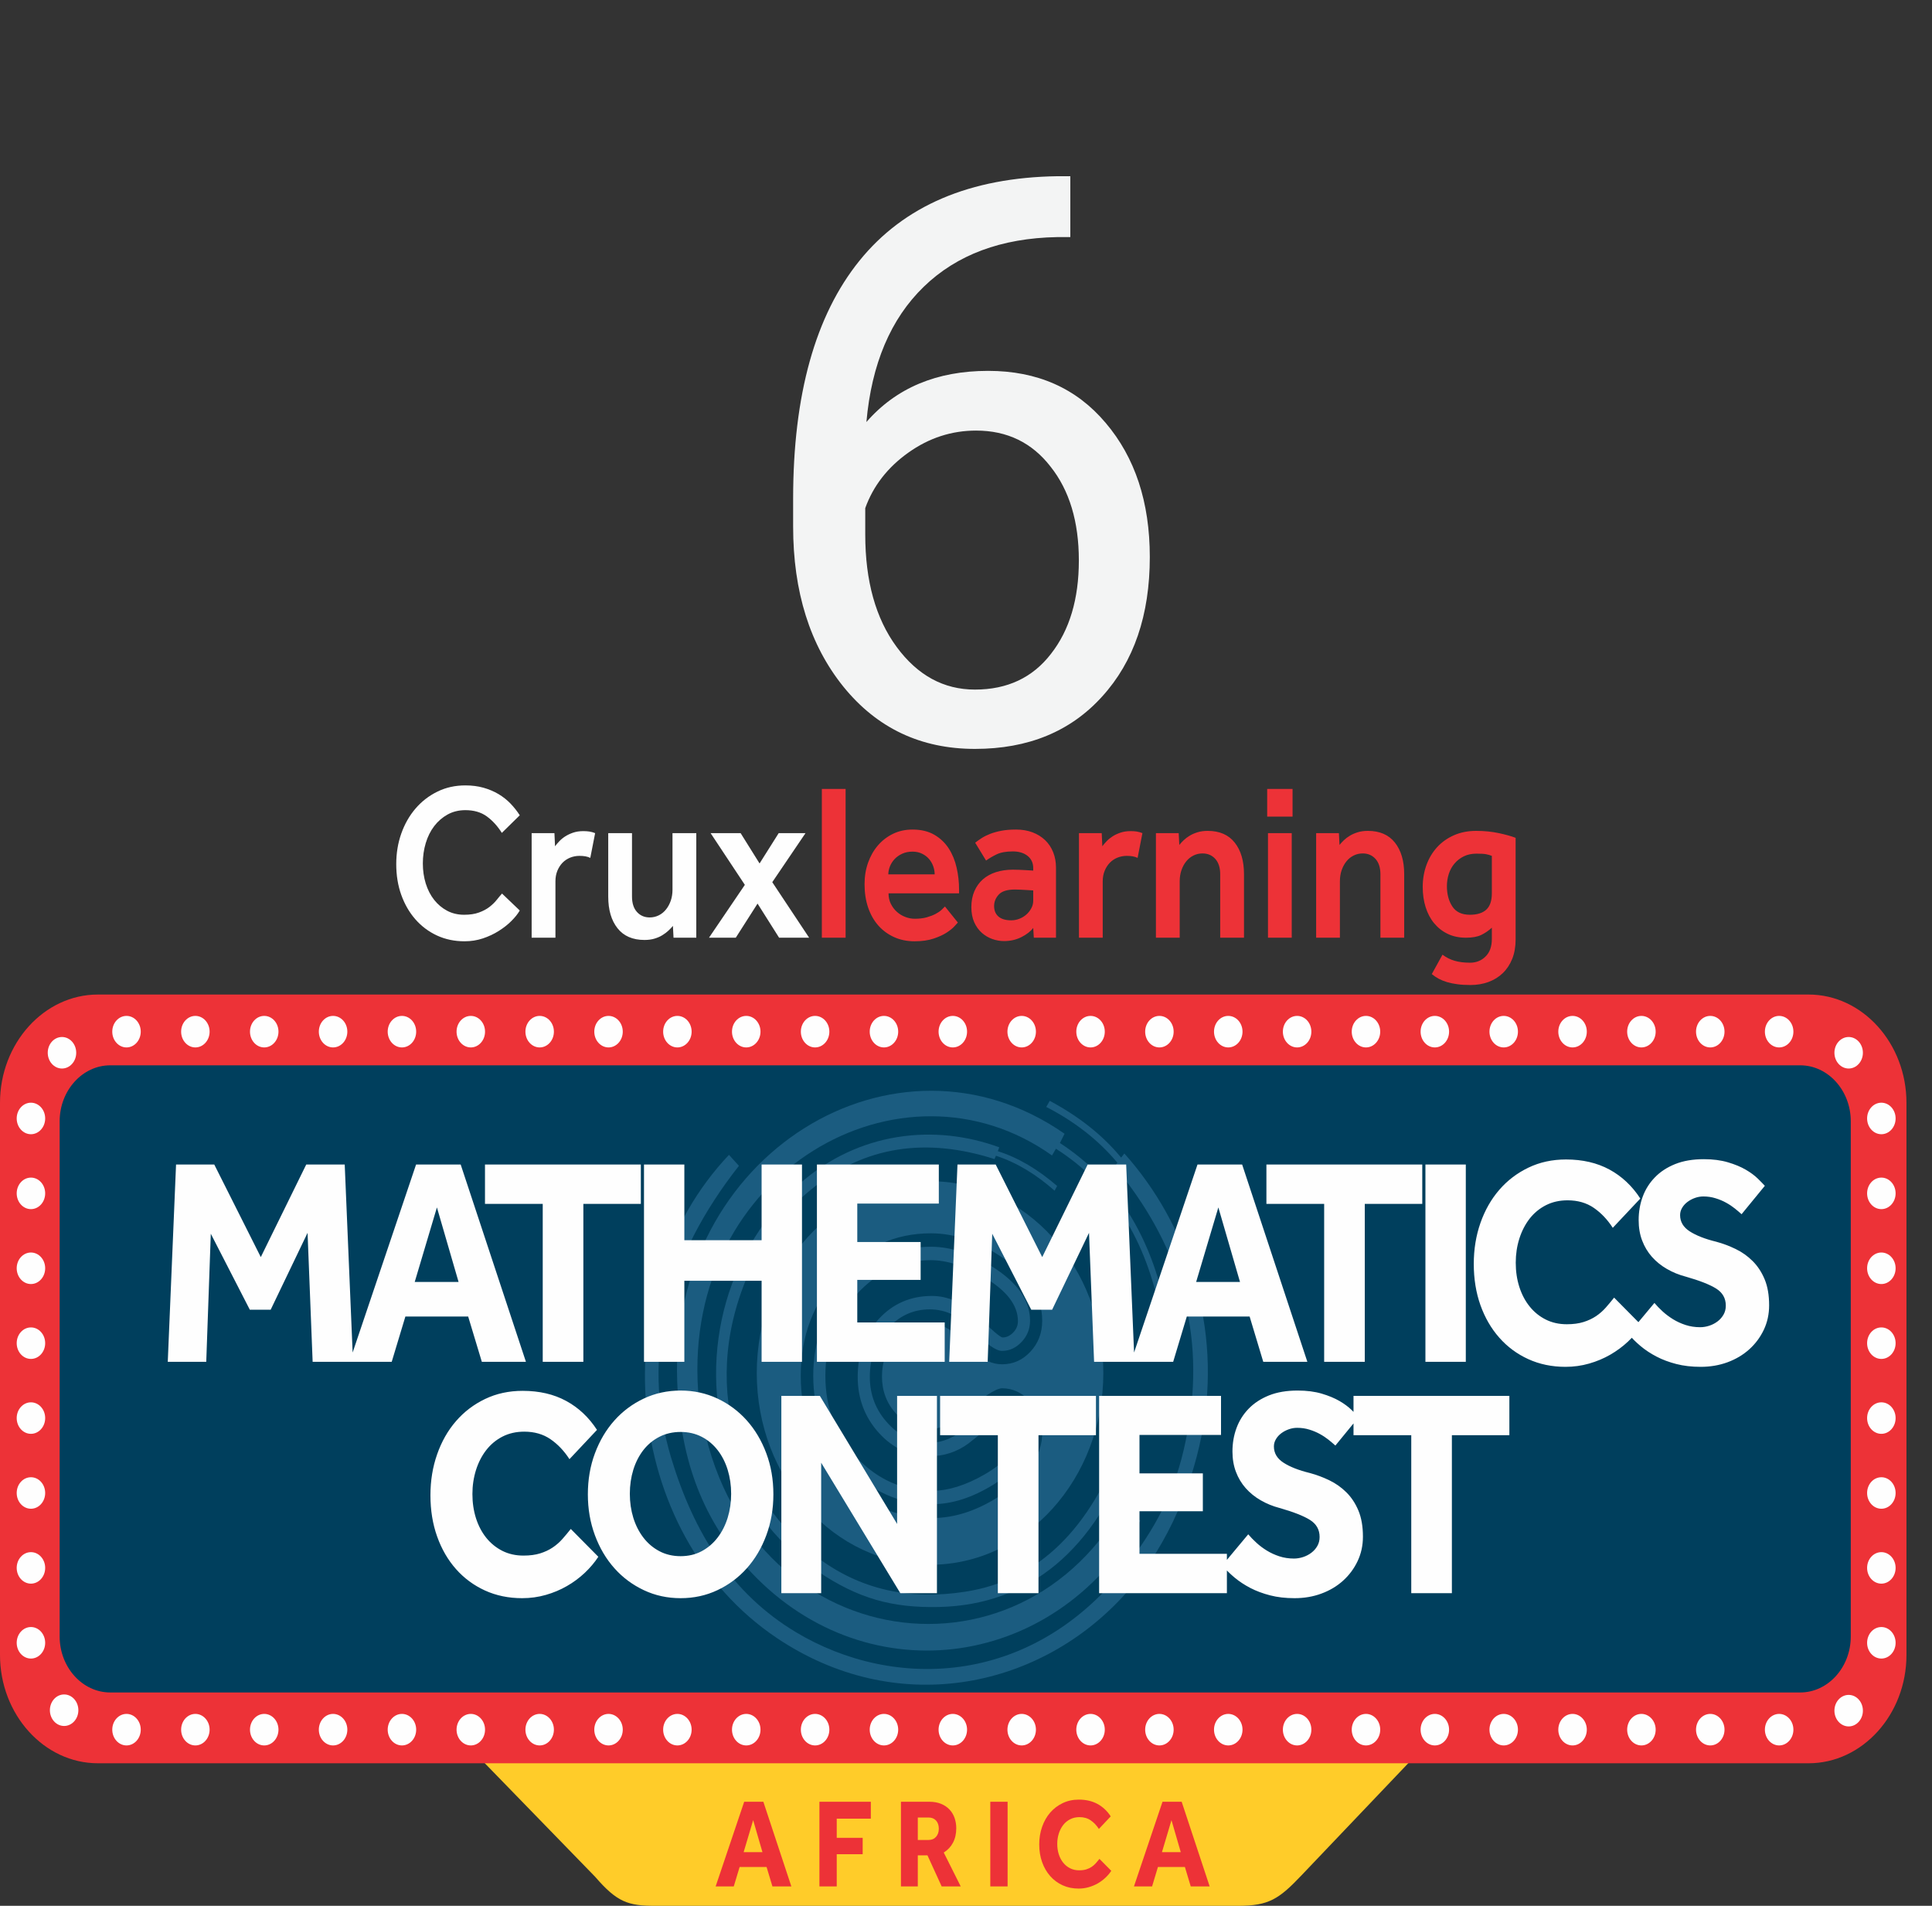 <svg width="73" height="72" viewBox="0 0 73 72" fill="none" xmlns="http://www.w3.org/2000/svg">
<rect x="0" y="0" width="73" height="72" fill="#333333" stroke="none"/>
<path fill-rule="evenodd" clip-rule="evenodd" d="M18.017 66.304H53.505L49.179 70.846C48.322 71.751 47.936 71.997 46.797 72H24.763C23.738 72 23.323 71.872 22.486 70.902L18.017 66.304Z" fill="#FFCC29"/>
<path fill-rule="evenodd" clip-rule="evenodd" d="M3.698 37.573H68.337C70.371 37.573 72.035 39.414 72.035 41.664V62.523C72.035 64.773 70.371 66.615 68.337 66.615H3.698C1.664 66.615 0 64.773 0 62.523V41.664C0 39.414 1.664 37.573 3.698 37.573V37.573Z" fill="#ED3237"/>
<path d="M4.165 40.247H68.021C69.072 40.247 69.931 41.199 69.931 42.361V61.826C69.931 62.989 69.072 63.94 68.021 63.94H4.165C3.114 63.94 2.254 62.989 2.254 61.826V42.361C2.254 41.199 3.114 40.247 4.165 40.247V40.247Z" fill="#003F5D"/>
<path fill-rule="evenodd" clip-rule="evenodd" d="M35.142 44.625C38.758 44.625 41.689 47.869 41.689 51.871C41.689 55.872 38.758 59.116 35.142 59.116C31.526 59.116 28.594 55.872 28.594 51.871C28.594 47.869 31.526 44.625 35.142 44.625V44.625ZM35.13 55.014C35.666 55.014 36.152 54.855 36.587 54.538C37.023 54.19 37.462 53.841 37.907 53.493C38.046 53.493 38.17 53.559 38.282 53.693C38.392 53.826 38.448 53.969 38.448 54.123C38.448 54.697 38.032 55.224 37.198 55.706C36.486 56.115 35.828 56.32 35.227 56.32C34.116 56.32 33.165 55.903 32.373 55.068C31.582 54.233 31.186 53.201 31.186 51.972C31.186 50.784 31.579 49.759 32.366 48.899C33.153 48.038 34.088 47.608 35.171 47.608C35.773 47.608 36.444 47.823 37.185 48.254C38.036 48.755 38.462 49.309 38.462 49.913C38.462 50.077 38.402 50.22 38.282 50.343C38.161 50.466 38.027 50.528 37.879 50.528C37.805 50.528 37.495 50.266 36.949 49.744C36.402 49.221 35.824 48.96 35.213 48.96C34.408 48.96 33.739 49.25 33.206 49.828C32.674 50.407 32.408 51.137 32.408 52.018C32.408 52.837 32.674 53.542 33.206 54.131C33.739 54.72 34.38 55.014 35.13 55.014V55.014ZM35.13 49.467C35.731 49.467 36.278 49.728 36.768 50.251C37.259 50.773 37.624 51.035 37.865 51.035C38.143 51.035 38.388 50.922 38.601 50.697C38.814 50.471 38.92 50.205 38.92 49.897C38.92 49.139 38.453 48.463 37.518 47.869C36.703 47.357 35.921 47.101 35.171 47.101C33.949 47.101 32.903 47.577 32.033 48.53C31.163 49.483 30.728 50.63 30.728 51.972C30.728 53.334 31.17 54.484 32.054 55.421C32.938 56.359 33.995 56.827 35.227 56.827C35.967 56.827 36.736 56.581 37.532 56.09C38.458 55.516 38.92 54.855 38.92 54.108C38.92 53.811 38.814 53.544 38.601 53.309C38.388 53.073 38.143 52.955 37.865 52.955C37.661 52.955 37.289 53.214 36.747 53.731C36.206 54.248 35.666 54.507 35.13 54.507C34.528 54.507 34 54.261 33.547 53.77C33.093 53.278 32.866 52.694 32.866 52.018C32.866 51.311 33.086 50.709 33.526 50.212C33.965 49.716 34.5 49.467 35.13 49.467V49.467ZM35.13 53.985C35.518 53.985 35.898 53.826 36.268 53.508C37.092 52.801 37.624 52.448 37.865 52.448C38.263 52.448 38.615 52.612 38.92 52.94C39.226 53.268 39.379 53.657 39.379 54.108C39.379 54.999 38.874 55.782 37.865 56.459C36.976 57.053 36.097 57.35 35.227 57.35C33.857 57.35 32.686 56.832 31.714 55.798C30.742 54.763 30.256 53.488 30.256 51.972C30.256 50.476 30.737 49.206 31.7 48.161C32.663 47.116 33.82 46.594 35.171 46.594C36.06 46.594 36.949 46.891 37.837 47.485C38.865 48.172 39.379 48.975 39.379 49.897C39.379 50.358 39.23 50.748 38.934 51.065C38.638 51.383 38.282 51.542 37.865 51.542C37.485 51.542 37.138 51.378 36.824 51.05C36.148 50.333 35.583 49.974 35.13 49.974C34.62 49.974 34.192 50.172 33.845 50.566C33.498 50.96 33.325 51.439 33.325 52.002C33.325 52.545 33.5 53.011 33.852 53.401C34.204 53.79 34.63 53.985 35.13 53.985V53.985Z" fill="#5DA3D8" fill-opacity="0.29"/>
<path fill-rule="evenodd" clip-rule="evenodd" d="M42.769 54.665C42.641 54.617 42.513 54.57 42.385 54.522C41.195 57.682 39.31 59.69 36.48 60.132C34.419 60.454 32.499 60.094 30.786 58.764C28.167 56.732 26.339 52.694 28.245 48.205C28.85 46.779 29.509 45.865 30.66 44.929C32.703 43.27 35.027 42.973 37.577 43.789C37.595 43.747 37.613 43.705 37.631 43.663C38.448 43.931 39.178 44.391 39.847 44.983C39.879 44.924 39.912 44.864 39.944 44.805C39.221 44.182 38.475 43.734 37.702 43.491C37.72 43.442 37.739 43.394 37.757 43.345C35.324 42.451 32.448 42.745 30.203 44.73C28.939 45.846 27.937 47.456 27.444 49.159C26.381 52.829 27.497 57.075 30.904 59.368C32.423 60.391 33.703 60.751 35.481 60.711C38.9 60.634 41.398 58.541 42.769 54.665V54.665Z" fill="#5DA3D8" fill-opacity="0.29"/>
<path fill-rule="evenodd" clip-rule="evenodd" d="M27.544 43.629C27.669 43.767 27.795 43.906 27.92 44.044C25.263 47.426 24.177 51.132 25.355 55.061C26.213 57.923 27.655 60.205 30.061 61.655C33.738 63.871 39.218 63.832 42.867 58.748C44.026 57.134 44.611 55.746 44.933 53.708C45.504 50.093 44.467 46.904 42.117 44.069C42.152 44.022 42.186 43.974 42.22 43.926C41.461 43.022 40.549 42.343 39.532 41.819C39.576 41.742 39.62 41.665 39.664 41.589C40.744 42.165 41.653 42.872 42.361 43.734C42.401 43.682 42.442 43.63 42.483 43.578C44.846 46.214 46.207 50.117 45.411 54.186C44.962 56.475 43.922 58.712 42.404 60.343C39.135 63.857 33.816 64.879 29.353 61.883C23.427 57.904 22.736 48.706 27.544 43.629V43.629Z" fill="#5DA3D8" fill-opacity="0.29"/>
<path fill-rule="evenodd" clip-rule="evenodd" d="M42.397 56.939L43.086 57.449C39.784 63.221 32.518 64.024 28.204 59.208C26.445 57.243 25.689 54.964 25.588 52.203C25.272 43.59 33.841 38.384 40.224 42.832L40.049 43.182C42.167 44.563 43.504 46.696 44.071 49.57L43.846 49.604C43.306 46.885 42.048 44.768 39.899 43.399L39.749 43.653C34.068 39.606 25.813 44.274 26.378 52.53C27.345 62.238 38.166 64.272 42.397 56.939V56.939Z" fill="#5DA3D8" fill-opacity="0.29"/>
<path fill-rule="evenodd" clip-rule="evenodd" d="M1.885 64.611C1.885 64.282 2.125 64.015 2.423 64.015C2.72 64.015 2.961 64.282 2.961 64.611C2.961 64.939 2.72 65.206 2.423 65.206C2.125 65.206 1.885 64.939 1.885 64.611ZM4.78 64.75C5.077 64.75 5.318 65.017 5.318 65.345C5.318 65.674 5.077 65.941 4.78 65.941C4.483 65.941 4.242 65.674 4.242 65.345C4.242 65.017 4.483 64.75 4.78 64.75ZM7.382 64.75C7.679 64.75 7.92 65.017 7.92 65.345C7.92 65.674 7.679 65.941 7.382 65.941C7.085 65.941 6.844 65.674 6.844 65.345C6.844 65.017 7.085 64.75 7.382 64.75ZM9.984 64.75C10.281 64.75 10.522 65.017 10.522 65.345C10.522 65.674 10.281 65.941 9.984 65.941C9.686 65.941 9.446 65.674 9.446 65.345C9.446 65.017 9.686 64.75 9.984 64.75ZM12.585 64.75C12.883 64.75 13.124 65.017 13.124 65.345C13.124 65.674 12.883 65.941 12.585 65.941C12.288 65.941 12.047 65.674 12.047 65.345C12.047 65.017 12.288 64.75 12.585 64.75ZM15.187 64.75C15.485 64.75 15.725 65.017 15.725 65.345C15.725 65.674 15.485 65.941 15.187 65.941C14.89 65.941 14.649 65.674 14.649 65.345C14.649 65.017 14.89 64.75 15.187 64.75ZM17.789 64.75C18.086 64.75 18.327 65.017 18.327 65.345C18.327 65.674 18.086 65.941 17.789 65.941C17.492 65.941 17.251 65.674 17.251 65.345C17.251 65.017 17.492 64.75 17.789 64.75ZM20.391 64.75C20.688 64.75 20.929 65.017 20.929 65.345C20.929 65.674 20.688 65.941 20.391 65.941C20.094 65.941 19.853 65.674 19.853 65.345C19.853 65.017 20.094 64.75 20.391 64.75ZM22.993 64.75C23.29 64.75 23.531 65.017 23.531 65.345C23.531 65.674 23.29 65.941 22.993 65.941C22.696 65.941 22.455 65.674 22.455 65.345C22.455 65.017 22.696 64.75 22.993 64.75ZM25.595 64.75C25.892 64.75 26.133 65.017 26.133 65.345C26.133 65.674 25.892 65.941 25.595 65.941C25.297 65.941 25.057 65.674 25.057 65.345C25.057 65.017 25.297 64.75 25.595 64.75ZM28.197 64.75C28.494 64.75 28.735 65.017 28.735 65.345C28.735 65.674 28.494 65.941 28.197 65.941C27.899 65.941 27.658 65.674 27.658 65.345C27.658 65.017 27.899 64.75 28.197 64.75ZM30.798 64.75C31.096 64.75 31.337 65.017 31.337 65.345C31.337 65.674 31.096 65.941 30.798 65.941C30.501 65.941 30.26 65.674 30.26 65.345C30.26 65.017 30.501 64.75 30.798 64.75ZM33.4 64.75C33.697 64.75 33.938 65.017 33.938 65.345C33.938 65.674 33.697 65.941 33.4 65.941C33.103 65.941 32.862 65.674 32.862 65.345C32.862 65.017 33.103 64.75 33.4 64.75ZM36.002 64.75C36.299 64.75 36.54 65.017 36.54 65.345C36.54 65.674 36.299 65.941 36.002 65.941C35.705 65.941 35.464 65.674 35.464 65.345C35.464 65.017 35.705 64.75 36.002 64.75ZM38.604 64.75C38.901 64.75 39.142 65.017 39.142 65.345C39.142 65.674 38.901 65.941 38.604 65.941C38.307 65.941 38.066 65.674 38.066 65.345C38.066 65.017 38.307 64.75 38.604 64.75ZM41.206 64.75C41.503 64.75 41.744 65.017 41.744 65.345C41.744 65.674 41.503 65.941 41.206 65.941C40.909 65.941 40.668 65.674 40.668 65.345C40.668 65.017 40.909 64.75 41.206 64.75ZM43.808 64.75C44.105 64.75 44.346 65.017 44.346 65.345C44.346 65.674 44.105 65.941 43.808 65.941C43.51 65.941 43.27 65.674 43.27 65.345C43.27 65.017 43.51 64.75 43.808 64.75ZM46.409 64.75C46.707 64.75 46.948 65.017 46.948 65.345C46.948 65.674 46.707 65.941 46.409 65.941C46.112 65.941 45.871 65.674 45.871 65.345C45.871 65.017 46.112 64.75 46.409 64.75ZM49.011 64.75C49.309 64.75 49.549 65.017 49.549 65.345C49.549 65.674 49.309 65.941 49.011 65.941C48.714 65.941 48.473 65.674 48.473 65.345C48.473 65.017 48.714 64.75 49.011 64.75ZM51.613 64.75C51.91 64.75 52.151 65.017 52.151 65.345C52.151 65.674 51.91 65.941 51.613 65.941C51.316 65.941 51.075 65.674 51.075 65.345C51.075 65.017 51.316 64.75 51.613 64.75ZM54.215 64.75C54.512 64.75 54.753 65.017 54.753 65.345C54.753 65.674 54.512 65.941 54.215 65.941C53.918 65.941 53.677 65.674 53.677 65.345C53.677 65.017 53.918 64.75 54.215 64.75ZM56.817 64.75C57.114 64.75 57.355 65.017 57.355 65.345C57.355 65.674 57.114 65.941 56.817 65.941C56.52 65.941 56.279 65.674 56.279 65.345C56.279 65.017 56.52 64.75 56.817 64.75ZM59.419 64.75C59.716 64.75 59.957 65.017 59.957 65.345C59.957 65.674 59.716 65.941 59.419 65.941C59.121 65.941 58.88 65.674 58.88 65.345C58.88 65.017 59.121 64.75 59.419 64.75ZM62.02 64.75C62.318 64.75 62.559 65.017 62.559 65.345C62.559 65.674 62.318 65.941 62.02 65.941C61.723 65.941 61.482 65.674 61.482 65.345C61.482 65.017 61.723 64.75 62.02 64.75ZM64.622 64.75C64.919 64.75 65.16 65.017 65.16 65.345C65.16 65.674 64.919 65.941 64.622 65.941C64.325 65.941 64.084 65.674 64.084 65.345C64.084 65.017 64.325 64.75 64.622 64.75ZM67.224 64.75C67.522 64.75 67.763 65.017 67.763 65.345C67.763 65.674 67.522 65.941 67.224 65.941C66.927 65.941 66.686 65.674 66.686 65.345C66.686 65.017 66.927 64.75 67.224 64.75ZM69.313 64.627C69.313 64.299 69.554 64.032 69.851 64.032C70.148 64.032 70.389 64.299 70.389 64.627C70.389 64.956 70.148 65.223 69.851 65.223C69.554 65.223 69.313 64.956 69.313 64.627ZM0.631 62.064C0.631 61.735 0.872 61.468 1.169 61.468C1.466 61.468 1.707 61.735 1.707 62.064C1.707 62.392 1.466 62.659 1.169 62.659C0.872 62.659 0.631 62.392 0.631 62.064ZM0.631 59.234C0.631 58.905 0.872 58.639 1.169 58.639C1.466 58.639 1.707 58.905 1.707 59.234C1.707 59.562 1.466 59.829 1.169 59.829C0.872 59.829 0.631 59.562 0.631 59.234ZM0.631 56.404C0.631 56.075 0.872 55.809 1.169 55.809C1.466 55.809 1.707 56.075 1.707 56.404C1.707 56.733 1.466 56.999 1.169 56.999C0.872 56.999 0.631 56.733 0.631 56.404ZM0.631 53.574C0.631 53.245 0.872 52.979 1.169 52.979C1.466 52.979 1.707 53.245 1.707 53.574C1.707 53.903 1.466 54.169 1.169 54.169C0.872 54.169 0.631 53.903 0.631 53.574ZM0.631 50.744C0.631 50.415 0.872 50.149 1.169 50.149C1.466 50.149 1.707 50.415 1.707 50.744C1.707 51.073 1.466 51.339 1.169 51.339C0.872 51.339 0.631 51.073 0.631 50.744ZM0.631 47.914C0.631 47.585 0.872 47.319 1.169 47.319C1.466 47.319 1.707 47.585 1.707 47.914C1.707 48.243 1.466 48.51 1.169 48.51C0.872 48.51 0.631 48.243 0.631 47.914ZM0.631 45.084C0.631 44.756 0.872 44.489 1.169 44.489C1.466 44.489 1.707 44.756 1.707 45.084C1.707 45.413 1.466 45.68 1.169 45.68C0.872 45.68 0.631 45.413 0.631 45.084ZM70.548 62.064C70.548 61.735 70.789 61.468 71.087 61.468C71.384 61.468 71.625 61.735 71.625 62.064C71.625 62.392 71.384 62.659 71.087 62.659C70.789 62.659 70.548 62.392 70.548 62.064V62.064ZM70.548 59.234C70.548 58.905 70.789 58.639 71.087 58.639C71.384 58.639 71.625 58.905 71.625 59.234C71.625 59.562 71.384 59.829 71.087 59.829C70.789 59.829 70.548 59.562 70.548 59.234V59.234ZM70.548 56.404C70.548 56.075 70.789 55.809 71.087 55.809C71.384 55.809 71.625 56.075 71.625 56.404C71.625 56.733 71.384 56.999 71.087 56.999C70.789 56.999 70.548 56.733 70.548 56.404V56.404ZM70.548 53.574C70.548 53.245 70.789 52.979 71.087 52.979C71.384 52.979 71.625 53.245 71.625 53.574C71.625 53.903 71.384 54.169 71.087 54.169C70.789 54.169 70.548 53.903 70.548 53.574V53.574ZM70.548 50.744C70.548 50.415 70.789 50.149 71.087 50.149C71.384 50.149 71.625 50.415 71.625 50.744C71.625 51.073 71.384 51.339 71.087 51.339C70.789 51.339 70.548 51.073 70.548 50.744V50.744ZM70.548 47.914C70.548 47.585 70.789 47.319 71.087 47.319C71.384 47.319 71.625 47.585 71.625 47.914C71.625 48.243 71.384 48.51 71.087 48.51C70.789 48.51 70.548 48.243 70.548 47.914V47.914ZM70.548 45.084C70.548 44.756 70.789 44.489 71.087 44.489C71.384 44.489 71.625 44.756 71.625 45.084C71.625 45.413 71.384 45.68 71.087 45.68C70.789 45.68 70.548 45.413 70.548 45.084V45.084ZM4.78 38.38C5.077 38.38 5.318 38.646 5.318 38.975C5.318 39.304 5.077 39.571 4.78 39.571C4.483 39.571 4.242 39.304 4.242 38.975C4.242 38.646 4.483 38.38 4.78 38.38ZM7.382 38.38C7.679 38.38 7.92 38.646 7.92 38.975C7.92 39.304 7.679 39.571 7.382 39.571C7.085 39.571 6.844 39.304 6.844 38.975C6.844 38.646 7.085 38.38 7.382 38.38ZM9.984 38.38C10.281 38.38 10.522 38.646 10.522 38.975C10.522 39.304 10.281 39.571 9.984 39.571C9.686 39.571 9.446 39.304 9.446 38.975C9.446 38.646 9.686 38.38 9.984 38.38ZM12.585 38.38C12.883 38.38 13.124 38.646 13.124 38.975C13.124 39.304 12.883 39.571 12.585 39.571C12.288 39.571 12.047 39.304 12.047 38.975C12.047 38.646 12.288 38.38 12.585 38.38ZM15.187 38.38C15.485 38.38 15.725 38.646 15.725 38.975C15.725 39.304 15.485 39.571 15.187 39.571C14.89 39.571 14.649 39.304 14.649 38.975C14.649 38.646 14.89 38.38 15.187 38.38ZM17.789 38.38C18.086 38.38 18.327 38.646 18.327 38.975C18.327 39.304 18.086 39.571 17.789 39.571C17.492 39.571 17.251 39.304 17.251 38.975C17.251 38.646 17.492 38.38 17.789 38.38ZM20.391 38.38C20.688 38.38 20.929 38.646 20.929 38.975C20.929 39.304 20.688 39.571 20.391 39.571C20.094 39.571 19.853 39.304 19.853 38.975C19.853 38.646 20.094 38.38 20.391 38.38ZM22.993 38.38C23.29 38.38 23.531 38.646 23.531 38.975C23.531 39.304 23.29 39.571 22.993 39.571C22.696 39.571 22.455 39.304 22.455 38.975C22.455 38.646 22.696 38.38 22.993 38.38ZM25.595 38.38C25.892 38.38 26.133 38.646 26.133 38.975C26.133 39.304 25.892 39.571 25.595 39.571C25.297 39.571 25.057 39.304 25.057 38.975C25.057 38.646 25.297 38.38 25.595 38.38ZM28.197 38.38C28.494 38.38 28.735 38.646 28.735 38.975C28.735 39.304 28.494 39.571 28.197 39.571C27.899 39.571 27.658 39.304 27.658 38.975C27.658 38.646 27.899 38.38 28.197 38.38ZM30.798 38.38C31.096 38.38 31.337 38.646 31.337 38.975C31.337 39.304 31.096 39.571 30.798 39.571C30.501 39.571 30.26 39.304 30.26 38.975C30.26 38.646 30.501 38.38 30.798 38.38ZM33.4 38.38C33.697 38.38 33.938 38.646 33.938 38.975C33.938 39.304 33.697 39.571 33.4 39.571C33.103 39.571 32.862 39.304 32.862 38.975C32.862 38.646 33.103 38.38 33.4 38.38ZM36.002 38.38C36.299 38.38 36.54 38.646 36.54 38.975C36.54 39.304 36.299 39.571 36.002 39.571C35.705 39.571 35.464 39.304 35.464 38.975C35.464 38.646 35.705 38.38 36.002 38.38ZM38.604 38.38C38.901 38.38 39.142 38.646 39.142 38.975C39.142 39.304 38.901 39.571 38.604 39.571C38.307 39.571 38.066 39.304 38.066 38.975C38.066 38.646 38.307 38.38 38.604 38.38ZM41.206 38.38C41.503 38.38 41.744 38.646 41.744 38.975C41.744 39.304 41.503 39.571 41.206 39.571C40.909 39.571 40.668 39.304 40.668 38.975C40.668 38.646 40.909 38.38 41.206 38.38ZM43.808 38.38C44.105 38.38 44.346 38.646 44.346 38.975C44.346 39.304 44.105 39.571 43.808 39.571C43.51 39.571 43.27 39.304 43.27 38.975C43.27 38.646 43.51 38.38 43.808 38.38ZM46.409 38.38C46.707 38.38 46.948 38.646 46.948 38.975C46.948 39.304 46.707 39.571 46.409 39.571C46.112 39.571 45.871 39.304 45.871 38.975C45.871 38.646 46.112 38.38 46.409 38.38ZM49.011 38.38C49.309 38.38 49.549 38.646 49.549 38.975C49.549 39.304 49.309 39.571 49.011 39.571C48.714 39.571 48.473 39.304 48.473 38.975C48.473 38.646 48.714 38.38 49.011 38.38ZM51.613 38.38C51.91 38.38 52.151 38.646 52.151 38.975C52.151 39.304 51.91 39.571 51.613 39.571C51.316 39.571 51.075 39.304 51.075 38.975C51.075 38.646 51.316 38.38 51.613 38.38ZM54.215 38.38C54.512 38.38 54.753 38.646 54.753 38.975C54.753 39.304 54.512 39.571 54.215 39.571C53.918 39.571 53.677 39.304 53.677 38.975C53.677 38.646 53.918 38.38 54.215 38.38ZM56.817 38.38C57.114 38.38 57.355 38.646 57.355 38.975C57.355 39.304 57.114 39.571 56.817 39.571C56.52 39.571 56.279 39.304 56.279 38.975C56.279 38.646 56.52 38.38 56.817 38.38ZM59.419 38.38C59.716 38.38 59.957 38.646 59.957 38.975C59.957 39.304 59.716 39.571 59.419 39.571C59.121 39.571 58.88 39.304 58.88 38.975C58.88 38.646 59.121 38.38 59.419 38.38ZM62.02 38.38C62.318 38.38 62.559 38.646 62.559 38.975C62.559 39.304 62.318 39.571 62.02 39.571C61.723 39.571 61.482 39.304 61.482 38.975C61.482 38.646 61.723 38.38 62.02 38.38ZM64.622 38.38C64.919 38.38 65.16 38.646 65.16 38.975C65.16 39.304 64.919 39.571 64.622 39.571C64.325 39.571 64.084 39.304 64.084 38.975C64.084 38.646 64.325 38.38 64.622 38.38ZM67.224 38.38C67.522 38.38 67.763 38.646 67.763 38.975C67.763 39.304 67.522 39.571 67.224 39.571C66.927 39.571 66.686 39.304 66.686 38.975C66.686 38.646 66.927 38.38 67.224 38.38ZM0.631 42.254C0.631 41.926 0.872 41.659 1.169 41.659C1.466 41.659 1.707 41.926 1.707 42.254C1.707 42.583 1.466 42.85 1.169 42.85C0.872 42.85 0.631 42.583 0.631 42.254ZM70.548 42.254C70.548 41.926 70.789 41.659 71.087 41.659C71.384 41.659 71.625 41.926 71.625 42.254C71.625 42.583 71.384 42.85 71.087 42.85C70.789 42.85 70.548 42.583 70.548 42.254ZM69.313 39.772C69.313 39.444 69.554 39.177 69.851 39.177C70.148 39.177 70.389 39.444 70.389 39.772C70.389 40.101 70.148 40.368 69.851 40.368C69.554 40.368 69.313 40.101 69.313 39.772ZM1.804 39.772C1.804 39.444 2.044 39.177 2.342 39.177C2.639 39.177 2.88 39.444 2.88 39.772C2.88 40.101 2.639 40.368 2.342 40.368C2.044 40.368 1.804 40.101 1.804 39.772V39.772Z" fill="#FEFEFE"/>
<path d="M6.652 43.995H8.096L9.854 47.492L11.571 43.995H13.025L13.339 51.448H11.813L11.621 46.576L10.227 49.481H9.44L7.965 46.609L7.793 51.448H6.339L6.652 43.995V43.995ZM15.721 43.995H17.407L19.872 51.448H18.206L17.69 49.738H15.317L14.801 51.448H13.206L15.721 43.995V43.995ZM17.327 48.431L16.509 45.615L15.67 48.431H17.327ZM20.507 45.481H18.325V43.995H24.214V45.481H22.042V51.448H20.507V45.481V45.481ZM24.333 43.995H25.858V46.855H28.777V43.995H30.303V51.448H28.777V48.386H25.858V51.448H24.333V43.995V43.995ZM30.867 43.995H35.473V45.47H32.392V46.922H34.786V48.353H32.392V49.962H35.695V51.448H30.867V43.995V43.995ZM36.178 43.995H37.622L39.38 47.492L41.097 43.995H42.552L42.865 51.448H41.34L41.148 46.576L39.754 49.481H38.966L37.491 46.609L37.319 51.448H35.865L36.178 43.995V43.995ZM45.247 43.995H46.934L49.398 51.448H47.732L47.217 49.738H44.843L44.328 51.448H42.732L45.247 43.995V43.995ZM46.853 48.431L46.035 45.615L45.196 48.431H46.853V48.431ZM50.033 45.481H47.851V43.995H53.74V45.481H51.568V51.448H50.033V45.481V45.481ZM53.859 43.995H55.385V51.448H53.859V43.995V43.995ZM62.029 50.074C61.888 50.289 61.716 50.493 61.514 50.683C61.312 50.873 61.088 51.038 60.842 51.18C60.597 51.321 60.331 51.433 60.044 51.515C59.758 51.597 59.46 51.638 59.151 51.638C58.639 51.638 58.171 51.541 57.746 51.347C57.322 51.154 56.957 50.884 56.651 50.537C56.344 50.191 56.107 49.781 55.938 49.308C55.77 48.835 55.686 48.315 55.686 47.749C55.686 47.198 55.77 46.682 55.938 46.202C56.107 45.721 56.344 45.304 56.651 44.95C56.957 44.596 57.324 44.317 57.752 44.112C58.179 43.907 58.652 43.804 59.171 43.804C59.797 43.804 60.344 43.931 60.812 44.184C61.28 44.438 61.669 44.803 61.979 45.28L60.938 46.386C60.736 46.073 60.497 45.822 60.221 45.632C59.945 45.442 59.615 45.347 59.231 45.347C58.928 45.347 58.656 45.408 58.413 45.531C58.171 45.654 57.965 45.824 57.797 46.039C57.629 46.256 57.499 46.507 57.408 46.794C57.317 47.081 57.272 47.384 57.272 47.705C57.272 48.032 57.317 48.338 57.408 48.621C57.499 48.904 57.629 49.15 57.797 49.358C57.965 49.567 58.167 49.731 58.403 49.85C58.639 49.969 58.905 50.029 59.201 50.029C59.443 50.029 59.654 50.001 59.832 49.945C60.011 49.889 60.169 49.815 60.307 49.722C60.445 49.629 60.568 49.52 60.676 49.398C60.783 49.275 60.888 49.15 60.989 49.023L62.029 50.074V50.074ZM62.512 49.224C62.6 49.329 62.703 49.435 62.82 49.543C62.938 49.651 63.07 49.749 63.214 49.839C63.359 49.928 63.517 50.001 63.689 50.057C63.861 50.113 64.044 50.141 64.24 50.141C64.354 50.141 64.469 50.122 64.583 50.085C64.698 50.048 64.802 49.993 64.896 49.923C64.99 49.852 65.066 49.766 65.123 49.666C65.181 49.565 65.209 49.452 65.209 49.325C65.209 49.049 65.088 48.835 64.846 48.682C64.603 48.53 64.219 48.379 63.694 48.23C63.438 48.163 63.201 48.066 62.982 47.939C62.763 47.813 62.575 47.66 62.416 47.481C62.258 47.302 62.135 47.097 62.048 46.866C61.96 46.636 61.916 46.379 61.916 46.095C61.916 45.783 61.967 45.488 62.068 45.213C62.169 44.937 62.322 44.693 62.528 44.481C62.733 44.268 62.989 44.101 63.295 43.978C63.602 43.855 63.964 43.793 64.381 43.793C64.724 43.793 65.027 43.833 65.29 43.911C65.553 43.989 65.777 44.082 65.962 44.19C66.147 44.298 66.299 44.41 66.416 44.525C66.534 44.641 66.623 44.732 66.684 44.799L65.805 45.872C65.731 45.805 65.645 45.732 65.548 45.654C65.45 45.576 65.341 45.503 65.219 45.436C65.098 45.369 64.965 45.313 64.82 45.269C64.676 45.224 64.522 45.201 64.361 45.201C64.253 45.201 64.147 45.22 64.043 45.257C63.938 45.294 63.844 45.345 63.76 45.408C63.676 45.471 63.608 45.546 63.558 45.632C63.507 45.717 63.482 45.809 63.482 45.906C63.482 46.159 63.603 46.364 63.846 46.52C64.088 46.676 64.421 46.807 64.846 46.911C65.095 46.978 65.339 47.069 65.578 47.185C65.817 47.3 66.031 47.451 66.219 47.638C66.408 47.824 66.559 48.053 66.674 48.325C66.788 48.597 66.846 48.926 66.846 49.314C66.846 49.649 66.778 49.958 66.644 50.241C66.509 50.524 66.325 50.77 66.093 50.979C65.861 51.187 65.588 51.349 65.275 51.465C64.962 51.58 64.624 51.638 64.26 51.638C63.923 51.638 63.617 51.603 63.341 51.532C63.065 51.461 62.815 51.368 62.593 51.252C62.371 51.137 62.17 51.005 61.992 50.856C61.814 50.707 61.66 50.554 61.533 50.398L62.512 49.224V49.224ZM22.608 58.814C22.466 59.03 22.294 59.233 22.093 59.423C21.89 59.613 21.667 59.779 21.421 59.92C21.175 60.062 20.909 60.173 20.623 60.255C20.337 60.337 20.039 60.378 19.729 60.378C19.217 60.378 18.749 60.281 18.325 60.088C17.901 59.894 17.535 59.624 17.229 59.278C16.922 58.931 16.685 58.521 16.517 58.048C16.348 57.575 16.264 57.056 16.264 56.489C16.264 55.938 16.348 55.422 16.517 54.942C16.685 54.461 16.922 54.044 17.229 53.69C17.535 53.336 17.902 53.057 18.33 52.852C18.758 52.647 19.23 52.545 19.749 52.545C20.375 52.545 20.922 52.671 21.39 52.925C21.858 53.178 22.247 53.543 22.557 54.02L21.517 55.126C21.315 54.813 21.076 54.562 20.8 54.372C20.523 54.182 20.194 54.087 19.81 54.087C19.507 54.087 19.234 54.148 18.991 54.271C18.749 54.394 18.544 54.564 18.375 54.78C18.207 54.996 18.077 55.247 17.986 55.534C17.896 55.821 17.85 56.124 17.85 56.445C17.85 56.772 17.896 57.078 17.986 57.361C18.077 57.644 18.207 57.89 18.375 58.099C18.544 58.307 18.746 58.471 18.981 58.59C19.217 58.709 19.483 58.769 19.779 58.769C20.022 58.769 20.232 58.741 20.411 58.685C20.589 58.629 20.747 58.555 20.885 58.462C21.023 58.369 21.146 58.261 21.254 58.138C21.362 58.015 21.466 57.89 21.567 57.763L22.608 58.814V58.814ZM25.717 60.378C25.219 60.378 24.756 60.278 24.328 60.076C23.901 59.875 23.53 59.6 23.217 59.249C22.904 58.899 22.658 58.484 22.48 58.004C22.301 57.523 22.212 57.007 22.212 56.456C22.212 55.897 22.301 55.379 22.48 54.903C22.658 54.426 22.904 54.012 23.217 53.662C23.53 53.312 23.901 53.036 24.328 52.835C24.756 52.634 25.219 52.534 25.717 52.534C26.215 52.534 26.678 52.634 27.106 52.835C27.534 53.036 27.904 53.312 28.217 53.662C28.53 54.012 28.776 54.426 28.954 54.903C29.133 55.379 29.222 55.897 29.222 56.456C29.222 57.007 29.133 57.523 28.954 58.004C28.776 58.484 28.53 58.899 28.217 59.249C27.904 59.6 27.534 59.875 27.106 60.076C26.678 60.278 26.215 60.378 25.717 60.378ZM25.717 58.791C26.013 58.791 26.279 58.728 26.515 58.602C26.751 58.475 26.951 58.303 27.116 58.087C27.281 57.871 27.407 57.622 27.495 57.339C27.582 57.056 27.626 56.754 27.626 56.434C27.626 56.113 27.582 55.812 27.495 55.528C27.407 55.245 27.281 54.998 27.116 54.785C26.951 54.573 26.751 54.405 26.515 54.282C26.279 54.16 26.013 54.098 25.717 54.098C25.421 54.098 25.153 54.16 24.914 54.282C24.675 54.405 24.473 54.573 24.308 54.785C24.143 54.998 24.017 55.245 23.929 55.528C23.842 55.812 23.798 56.113 23.798 56.434C23.798 56.754 23.842 57.056 23.929 57.339C24.017 57.622 24.143 57.871 24.308 58.087C24.473 58.303 24.675 58.475 24.914 58.602C25.153 58.728 25.421 58.791 25.717 58.791ZM29.523 52.735H30.978L33.897 57.573V52.735H35.402V60.188H34.018L31.028 55.26V60.188H29.523V52.735V52.735ZM37.703 54.221H35.522V52.735H41.41V54.221H39.239V60.188H37.703V54.221V54.221ZM41.53 52.735H46.136V54.21H43.055V55.663H45.449V57.093H43.055V58.702H46.358V60.188H41.53V52.735V52.735ZM47.164 57.965C47.252 58.069 47.355 58.175 47.472 58.283C47.59 58.391 47.721 58.49 47.866 58.579C48.011 58.668 48.169 58.741 48.341 58.797C48.513 58.853 48.696 58.881 48.892 58.881C49.006 58.881 49.12 58.862 49.235 58.825C49.349 58.788 49.454 58.734 49.548 58.663C49.642 58.592 49.718 58.507 49.775 58.406C49.833 58.305 49.861 58.192 49.861 58.065C49.861 57.789 49.74 57.575 49.498 57.422C49.255 57.27 48.871 57.119 48.346 56.97C48.09 56.903 47.853 56.806 47.634 56.679C47.415 56.553 47.227 56.4 47.068 56.221C46.91 56.042 46.787 55.837 46.7 55.607C46.612 55.376 46.568 55.119 46.568 54.836C46.568 54.523 46.619 54.228 46.72 53.953C46.821 53.677 46.974 53.433 47.179 53.221C47.385 53.008 47.641 52.841 47.947 52.718C48.254 52.595 48.615 52.534 49.033 52.534C49.376 52.534 49.679 52.573 49.942 52.651C50.205 52.729 50.428 52.822 50.614 52.93C50.799 53.038 50.95 53.15 51.068 53.266C51.186 53.381 51.275 53.472 51.336 53.539L50.457 54.612C50.383 54.545 50.297 54.472 50.2 54.394C50.102 54.316 49.993 54.243 49.871 54.176C49.75 54.109 49.617 54.053 49.472 54.009C49.328 53.964 49.174 53.942 49.013 53.942C48.905 53.942 48.799 53.96 48.695 53.998C48.59 54.035 48.496 54.085 48.412 54.148C48.328 54.212 48.26 54.286 48.21 54.372C48.159 54.458 48.134 54.549 48.134 54.646C48.134 54.899 48.255 55.104 48.498 55.26C48.74 55.417 49.073 55.547 49.498 55.651C49.747 55.718 49.991 55.81 50.23 55.925C50.469 56.041 50.683 56.191 50.871 56.378C51.06 56.564 51.211 56.793 51.326 57.065C51.44 57.337 51.498 57.666 51.498 58.054C51.498 58.389 51.43 58.698 51.295 58.981C51.161 59.264 50.977 59.51 50.745 59.719C50.513 59.928 50.24 60.09 49.927 60.205C49.614 60.321 49.276 60.378 48.912 60.378C48.575 60.378 48.269 60.343 47.993 60.272C47.717 60.201 47.467 60.108 47.245 59.993C47.023 59.877 46.822 59.745 46.644 59.596C46.466 59.447 46.312 59.294 46.185 59.138L47.164 57.965V57.965ZM53.324 54.221H51.142V52.735H57.031V54.221H54.859V60.188H53.324V54.221V54.221Z" fill="#FEFEFE"/>
<path d="M28.119 68.069H28.843L29.901 71.268H29.186L28.965 70.534H27.946L27.725 71.268H27.04L28.119 68.069ZM28.809 69.973L28.458 68.764L28.098 69.973H28.809ZM30.962 68.069H32.904V68.707H31.616V69.431H32.596V70.05H31.616V71.268H30.962V68.069V68.069ZM34.042 68.069H35.117C35.285 68.069 35.432 68.096 35.559 68.148C35.687 68.201 35.793 68.273 35.878 68.364C35.963 68.455 36.027 68.561 36.069 68.683C36.111 68.804 36.132 68.934 36.132 69.071C36.132 69.279 36.09 69.461 36.008 69.616C35.926 69.771 35.809 69.895 35.659 69.987L36.301 71.268H35.581L35.044 70.093H34.679V71.268H34.042V68.069ZM35.083 69.513C35.204 69.513 35.299 69.473 35.369 69.393C35.438 69.313 35.473 69.212 35.473 69.091C35.473 68.96 35.438 68.856 35.369 68.779C35.299 68.702 35.204 68.664 35.083 68.664H34.679V69.513H35.083V69.513ZM37.418 68.069H38.072V71.268H37.418V68.069ZM41.989 70.678C41.929 70.771 41.855 70.858 41.768 70.939C41.681 71.021 41.585 71.092 41.48 71.153C41.374 71.213 41.26 71.261 41.138 71.296C41.015 71.332 40.887 71.349 40.754 71.349C40.534 71.349 40.334 71.308 40.151 71.225C39.969 71.141 39.813 71.026 39.681 70.877C39.55 70.728 39.448 70.552 39.376 70.35C39.303 70.146 39.267 69.923 39.267 69.68C39.267 69.444 39.303 69.223 39.376 69.016C39.448 68.81 39.55 68.631 39.681 68.479C39.813 68.327 39.97 68.208 40.154 68.12C40.337 68.032 40.54 67.988 40.763 67.988C41.031 67.988 41.266 68.042 41.467 68.151C41.668 68.26 41.835 68.416 41.968 68.621L41.521 69.096C41.434 68.961 41.332 68.853 41.213 68.772C41.095 68.69 40.953 68.65 40.788 68.65C40.659 68.65 40.541 68.676 40.438 68.729C40.334 68.781 40.245 68.854 40.173 68.947C40.101 69.039 40.045 69.147 40.006 69.27C39.967 69.394 39.948 69.524 39.948 69.661C39.948 69.802 39.967 69.933 40.006 70.054C40.045 70.176 40.101 70.281 40.173 70.371C40.245 70.461 40.332 70.531 40.433 70.582C40.534 70.633 40.648 70.659 40.776 70.659C40.88 70.659 40.97 70.647 41.047 70.623C41.123 70.599 41.191 70.567 41.25 70.527C41.309 70.487 41.362 70.441 41.408 70.388C41.455 70.335 41.499 70.281 41.543 70.227L41.989 70.678V70.678ZM43.925 68.069H44.649L45.707 71.268H44.992L44.771 70.534H43.752L43.531 71.268H42.846L43.925 68.069V68.069ZM44.615 69.973L44.264 68.764L43.904 69.973H44.615Z" fill="#ED3237"/>
<path d="M19.639 34.398C19.563 34.528 19.458 34.66 19.323 34.794C19.189 34.929 19.03 35.054 18.847 35.169C18.665 35.285 18.464 35.379 18.246 35.452C18.027 35.525 17.797 35.561 17.553 35.561C17.172 35.561 16.825 35.488 16.51 35.342C16.195 35.196 15.924 34.992 15.695 34.731C15.467 34.47 15.289 34.163 15.162 33.809C15.035 33.455 14.972 33.067 14.972 32.646C14.972 32.236 15.035 31.851 15.162 31.492C15.289 31.132 15.468 30.818 15.699 30.548C15.93 30.278 16.205 30.065 16.525 29.908C16.845 29.75 17.198 29.672 17.583 29.672C17.832 29.672 18.061 29.701 18.269 29.76C18.477 29.819 18.666 29.899 18.836 30C19.006 30.102 19.157 30.221 19.289 30.358C19.421 30.496 19.538 30.643 19.639 30.801L18.962 31.466C18.799 31.208 18.61 31 18.394 30.843C18.178 30.686 17.908 30.607 17.583 30.607C17.335 30.607 17.111 30.662 16.913 30.771C16.715 30.881 16.547 31.027 16.407 31.209C16.267 31.392 16.161 31.605 16.087 31.85C16.014 32.094 15.977 32.351 15.977 32.621C15.977 32.89 16.014 33.143 16.087 33.379C16.161 33.615 16.266 33.82 16.403 33.994C16.54 34.168 16.704 34.306 16.894 34.407C17.085 34.508 17.299 34.559 17.538 34.559C17.756 34.559 17.942 34.531 18.097 34.474C18.252 34.418 18.384 34.348 18.493 34.264C18.602 34.179 18.694 34.091 18.767 33.998C18.841 33.906 18.908 33.825 18.969 33.758L19.639 34.398V34.398ZM20.088 31.475H20.949L20.972 31.972C21.012 31.916 21.064 31.854 21.128 31.787C21.191 31.719 21.266 31.657 21.352 31.601C21.439 31.545 21.539 31.497 21.653 31.458C21.767 31.419 21.898 31.399 22.045 31.399C22.131 31.399 22.209 31.405 22.277 31.416C22.346 31.427 22.416 31.447 22.487 31.475L22.304 32.41C22.243 32.382 22.181 32.362 22.117 32.351C22.054 32.34 21.979 32.334 21.893 32.334C21.771 32.334 21.654 32.357 21.543 32.401C21.431 32.447 21.335 32.511 21.253 32.595C21.172 32.68 21.107 32.781 21.059 32.899C21.011 33.017 20.987 33.149 20.987 33.295V35.426H20.088V31.475V31.475ZM22.982 31.475H23.88V33.868C23.88 34.12 23.942 34.316 24.067 34.453C24.191 34.591 24.352 34.66 24.55 34.66C24.672 34.66 24.786 34.633 24.893 34.58C25 34.526 25.091 34.452 25.167 34.356C25.243 34.261 25.303 34.15 25.346 34.023C25.389 33.897 25.41 33.761 25.41 33.615V31.475H26.309V35.426H25.449L25.426 34.98C25.38 35.036 25.324 35.095 25.258 35.157C25.192 35.218 25.116 35.276 25.03 35.329C24.944 35.383 24.845 35.426 24.733 35.46C24.621 35.494 24.494 35.511 24.352 35.511C23.905 35.511 23.565 35.363 23.332 35.068C23.099 34.773 22.982 34.376 22.982 33.876V31.475V31.475ZM28.144 33.429L26.85 31.475H27.984L28.7 32.621L29.423 31.475H30.436L29.18 33.328L30.573 35.426H29.438L28.624 34.137L27.801 35.426H26.789L28.144 33.429V33.429Z" fill="#FEFEFE"/>
<path d="M31.053 29.806H31.951V35.426H31.053V29.806ZM36.192 34.853C36.177 34.87 36.135 34.917 36.066 34.992C35.998 35.068 35.899 35.148 35.769 35.233C35.64 35.317 35.475 35.393 35.274 35.46C35.074 35.527 34.834 35.561 34.555 35.561C34.271 35.561 34.012 35.508 33.778 35.401C33.545 35.294 33.346 35.147 33.181 34.959C33.016 34.77 32.889 34.544 32.8 34.281C32.711 34.017 32.667 33.724 32.667 33.404C32.667 33.112 32.711 32.841 32.8 32.591C32.889 32.341 33.013 32.124 33.173 31.938C33.333 31.753 33.523 31.607 33.744 31.5C33.965 31.393 34.21 31.34 34.479 31.34C34.804 31.34 35.079 31.406 35.305 31.538C35.531 31.67 35.712 31.843 35.849 32.056C35.986 32.27 36.085 32.511 36.146 32.781C36.207 33.05 36.238 33.325 36.238 33.606V33.75H33.573C33.573 33.896 33.602 34.028 33.66 34.146C33.719 34.264 33.795 34.365 33.889 34.449C33.983 34.533 34.089 34.598 34.209 34.643C34.328 34.688 34.446 34.71 34.563 34.71C34.735 34.71 34.886 34.692 35.016 34.656C35.145 34.619 35.255 34.577 35.347 34.529C35.438 34.481 35.513 34.431 35.572 34.377C35.63 34.324 35.674 34.281 35.705 34.247L36.192 34.853V34.853ZM35.316 33.033C35.316 32.932 35.299 32.831 35.263 32.73C35.228 32.629 35.175 32.538 35.107 32.456C35.038 32.375 34.951 32.307 34.844 32.254C34.738 32.201 34.616 32.174 34.479 32.174C34.332 32.174 34.201 32.201 34.087 32.254C33.972 32.307 33.877 32.375 33.801 32.456C33.725 32.538 33.667 32.629 33.626 32.73C33.586 32.831 33.565 32.932 33.565 33.033H35.316V33.033ZM39.04 35.056C38.943 35.185 38.796 35.3 38.598 35.401C38.4 35.502 38.179 35.553 37.936 35.553C37.788 35.553 37.642 35.527 37.498 35.477C37.353 35.426 37.221 35.349 37.102 35.245C36.983 35.141 36.886 35.008 36.812 34.845C36.739 34.682 36.702 34.491 36.702 34.272C36.702 34.047 36.74 33.846 36.816 33.67C36.892 33.493 36.999 33.344 37.136 33.223C37.273 33.102 37.438 33.011 37.631 32.949C37.824 32.887 38.037 32.856 38.271 32.856C38.342 32.856 38.42 32.858 38.507 32.861C38.593 32.864 38.677 32.868 38.758 32.873C38.849 32.879 38.943 32.885 39.04 32.89V32.798C39.04 32.601 38.968 32.447 38.826 32.334C38.684 32.222 38.499 32.166 38.271 32.166C38.017 32.166 37.814 32.202 37.661 32.275C37.509 32.348 37.375 32.427 37.258 32.511L36.847 31.837C36.918 31.781 36.999 31.723 37.09 31.664C37.182 31.605 37.288 31.552 37.41 31.504C37.532 31.456 37.673 31.417 37.833 31.386C37.993 31.355 38.179 31.34 38.392 31.34C38.621 31.34 38.828 31.375 39.013 31.445C39.198 31.515 39.357 31.614 39.489 31.74C39.621 31.866 39.722 32.018 39.793 32.195C39.864 32.372 39.9 32.564 39.9 32.772V35.426H39.062L39.04 35.056V35.056ZM39.04 33.64C38.948 33.635 38.859 33.629 38.773 33.623C38.702 33.618 38.627 33.613 38.548 33.611C38.47 33.608 38.403 33.606 38.347 33.606C38.057 33.606 37.854 33.67 37.738 33.796C37.621 33.922 37.562 34.067 37.562 34.23C37.562 34.398 37.617 34.531 37.726 34.626C37.835 34.721 37.996 34.769 38.21 34.769C38.316 34.769 38.419 34.749 38.518 34.71C38.617 34.671 38.705 34.617 38.781 34.55C38.857 34.483 38.919 34.404 38.967 34.314C39.016 34.224 39.04 34.129 39.04 34.028V33.64V33.64ZM40.768 31.475H41.628L41.651 31.972C41.692 31.916 41.744 31.854 41.807 31.787C41.871 31.719 41.946 31.657 42.032 31.601C42.118 31.545 42.218 31.497 42.333 31.458C42.447 31.419 42.578 31.399 42.725 31.399C42.811 31.399 42.889 31.404 42.957 31.416C43.026 31.427 43.095 31.447 43.166 31.475L42.984 32.41C42.923 32.382 42.861 32.362 42.797 32.351C42.734 32.34 42.659 32.334 42.572 32.334C42.451 32.334 42.334 32.357 42.222 32.401C42.111 32.447 42.014 32.511 41.933 32.595C41.852 32.68 41.787 32.781 41.739 32.899C41.691 33.017 41.666 33.149 41.666 33.295V35.426H40.768V31.475V31.475ZM43.676 31.475H44.537L44.56 31.921C44.605 31.865 44.66 31.806 44.724 31.744C44.787 31.683 44.863 31.625 44.952 31.572C45.041 31.518 45.141 31.475 45.253 31.441C45.364 31.407 45.491 31.39 45.633 31.39C46.08 31.39 46.42 31.538 46.654 31.833C46.887 32.128 47.004 32.525 47.004 33.025V35.426H46.105V33.033C46.105 32.781 46.043 32.586 45.919 32.448C45.794 32.31 45.633 32.242 45.435 32.242C45.314 32.242 45.199 32.268 45.093 32.322C44.986 32.375 44.895 32.449 44.819 32.545C44.742 32.64 44.683 32.751 44.64 32.878C44.597 33.004 44.575 33.14 44.575 33.286V35.426H43.676V31.475V31.475ZM47.88 29.806H48.839V30.851H47.88V29.806ZM47.91 31.475H48.808V35.426H47.91V31.475ZM49.73 31.475H50.59L50.613 31.921C50.659 31.865 50.713 31.806 50.777 31.744C50.84 31.683 50.916 31.625 51.005 31.572C51.094 31.518 51.194 31.475 51.306 31.441C51.417 31.407 51.544 31.39 51.686 31.39C52.133 31.39 52.473 31.538 52.707 31.833C52.94 32.128 53.057 32.525 53.057 33.025V35.426H52.159V33.033C52.159 32.781 52.096 32.586 51.972 32.448C51.848 32.31 51.686 32.242 51.489 32.242C51.367 32.242 51.252 32.268 51.146 32.322C51.039 32.375 50.948 32.449 50.872 32.545C50.796 32.64 50.736 32.751 50.693 32.878C50.65 33.004 50.628 33.14 50.628 33.286V35.426H49.73V31.475V31.475ZM54.504 36.067C54.646 36.173 54.799 36.251 54.964 36.298C55.129 36.346 55.323 36.37 55.547 36.37C55.78 36.37 55.976 36.291 56.133 36.134C56.291 35.977 56.369 35.758 56.369 35.477V35.047C56.247 35.16 56.114 35.251 55.969 35.321C55.825 35.391 55.633 35.426 55.395 35.426C55.136 35.426 54.906 35.379 54.706 35.283C54.505 35.188 54.334 35.054 54.191 34.883C54.049 34.712 53.942 34.509 53.868 34.276C53.794 34.043 53.757 33.786 53.757 33.505C53.757 33.213 53.804 32.938 53.898 32.68C53.992 32.421 54.127 32.197 54.302 32.005C54.477 31.815 54.689 31.664 54.938 31.555C55.186 31.445 55.466 31.39 55.775 31.39C56.085 31.39 56.37 31.419 56.632 31.475C56.893 31.531 57.105 31.59 57.267 31.652V35.494C57.267 35.769 57.224 36.013 57.138 36.227C57.052 36.44 56.932 36.62 56.78 36.766C56.628 36.912 56.448 37.023 56.24 37.099C56.032 37.175 55.806 37.213 55.562 37.213C55.374 37.213 55.208 37.203 55.063 37.183C54.919 37.163 54.789 37.137 54.675 37.103C54.561 37.069 54.457 37.027 54.363 36.977C54.269 36.926 54.181 36.867 54.1 36.8L54.504 36.067V36.067ZM56.369 32.334C56.298 32.306 56.224 32.285 56.148 32.271C56.072 32.257 55.953 32.25 55.79 32.25C55.608 32.25 55.448 32.284 55.311 32.351C55.174 32.418 55.057 32.508 54.961 32.621C54.864 32.733 54.792 32.864 54.744 33.012C54.695 33.161 54.671 33.317 54.671 33.48C54.671 33.783 54.74 34.039 54.877 34.247C55.014 34.455 55.235 34.559 55.539 34.559C55.813 34.559 56.02 34.494 56.16 34.365C56.299 34.236 56.369 34.031 56.369 33.75V32.334V32.334Z" fill="#ED3237"/>
<path d="M40.442 6.657V8.957H39.944C37.834 8.996 36.155 9.621 34.905 10.832C33.655 12.043 32.932 13.747 32.737 15.944C33.86 14.655 35.393 14.011 37.337 14.011C39.192 14.011 40.671 14.665 41.775 15.974C42.888 17.282 43.445 18.972 43.445 21.042C43.445 23.239 42.844 24.997 41.643 26.315C40.452 27.634 38.85 28.293 36.838 28.293C34.797 28.293 33.142 27.512 31.873 25.949C30.603 24.377 29.968 22.355 29.968 19.885V18.845C29.968 14.919 30.803 11.921 32.473 9.851C34.153 7.771 36.648 6.706 39.959 6.657H40.442ZM36.882 16.267C35.955 16.267 35.1 16.545 34.319 17.102C33.538 17.658 32.996 18.356 32.693 19.196V20.192C32.693 21.95 33.088 23.366 33.879 24.44C34.67 25.515 35.657 26.052 36.838 26.052C38.059 26.052 39.016 25.602 39.709 24.704C40.413 23.806 40.764 22.629 40.764 21.174C40.764 19.709 40.408 18.527 39.695 17.629C38.992 16.721 38.054 16.267 36.882 16.267Z" fill="#F3F4F4"/>
</svg>
